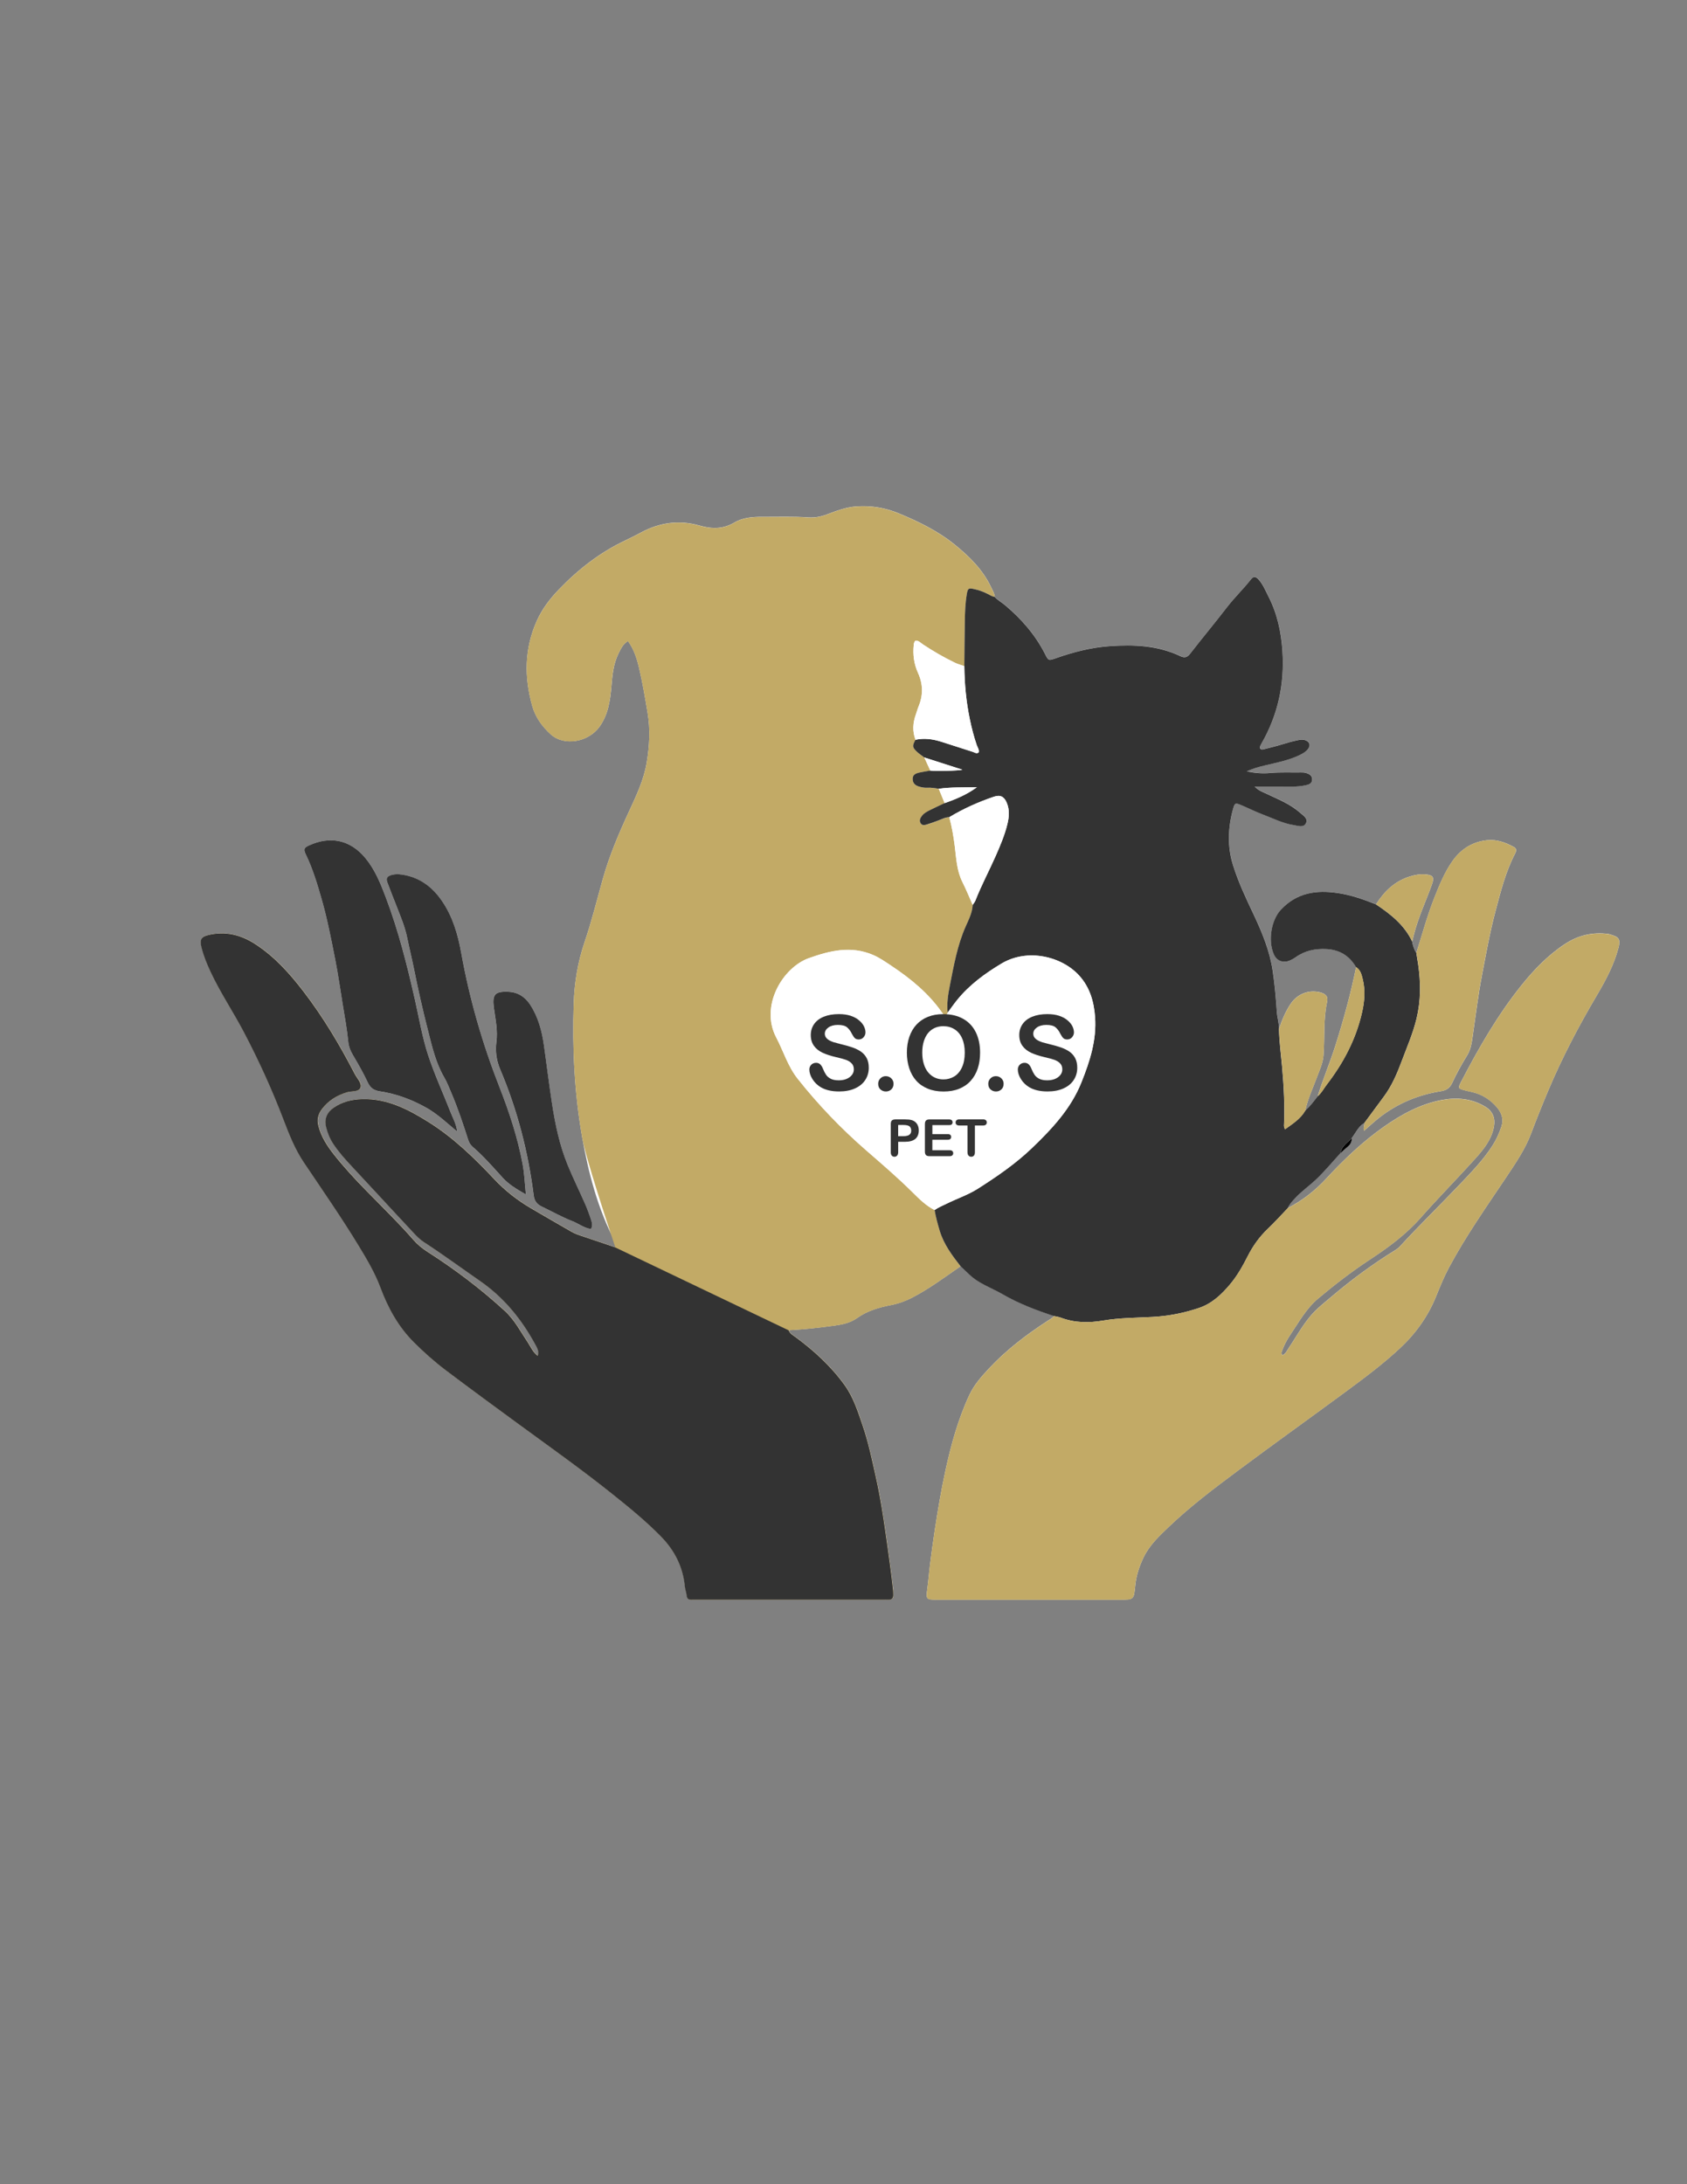 <?xml version="1.0" encoding="utf-8"?>
<!-- Generator: Adobe Illustrator 23.0.6, SVG Export Plug-In . SVG Version: 6.00 Build 0)  -->
<svg version="1.1" id="Camada_1" xmlns="http://www.w3.org/2000/svg" xmlns:xlink="http://www.w3.org/1999/xlink" x="0px" y="0px"
	 viewBox="0 0 612 792" style="enable-background:new 0 0 612 792;" xml:space="preserve">
<rect x="0" y="0" width="612" height="792" fill="#808080" stroke="none"/>
<style type="text/css">
	.st0{fill:#FFFFFF;}
	.st1{fill:#C2AA66;}
	.st2{fill:#333333;}
	.st3{fill:#030303;}
</style>
<g>
	<g>
		<path class="st0" d="M490.4,412.66c1.46-1.89,2.39-4.21,4.58-5.48c0.02,0.88-0.49,1.74-0.14,2.85c1.95-1.69,3.69-3.32,5.56-4.79
			c6.55-5.12,14.01-8.23,22.2-9.54c2.04-0.33,3.32-1.07,4.24-3.07c1.57-3.41,3.43-6.71,5.39-9.92c1.14-1.86,1.57-3.82,1.87-5.89
			c1.13-7.73,2.05-15.51,3.52-23.18c1.49-7.76,2.86-15.55,4.89-23.2c1.9-7.17,3.7-14.36,7.15-20.99c0.54-1.03,0.53-1.77-0.52-2.35
			c-2.98-1.65-6.24-2.78-9.58-2.44c-5.2,0.52-9.43,3.06-12.54,7.42c-2.95,4.14-4.81,8.77-6.67,13.43
			c-2.59,6.52-4.4,13.29-6.53,19.96c-0.83-1.24-1.23-2.64-1.5-4.09c0.19-0.8,0.37-1.6,0.58-2.4c1.58-6.27,4.35-12.12,6.53-18.18
			c0.93-2.59,0.59-3.43-2.12-3.72c-1.99-0.21-3.93,0.14-5.84,0.73c-5.47,1.69-9.29,5.38-12.27,10.09c-4.47-1.79-9-3.38-13.79-4.09
			c-7.8-1.15-14.76-0.26-20.69,6c-3.37,3.56-4.82,10.91-2.62,16.11c1.07,2.54,3.44,3.39,5.96,2.3c0.67-0.29,1.32-0.64,1.91-1.07
			c3.38-2.45,7.18-3.25,11.28-3.03c4.77,0.25,8.31,2.44,10.71,6.54c-1.92,9.61-4.53,19.03-7.48,28.37
			c-1.96,6.23-4.53,12.24-6.46,18.47c-1.39,1.84-2.79,3.68-4.52,5.23c0.9-4.2,2.74-8.06,4.22-12.06c0.97-2.62,2.19-5.13,2.41-8.03
			c0.49-6.44-0.1-12.94,1.29-19.33c0.45-2.05-0.53-3-2.64-3.51c-4.11-0.99-8.22,0.65-10.62,4.28c-1.85,2.79-3.13,5.85-4.16,9.03
			c0.09-2.11-0.62-4.12-0.77-6.21c-0.34-5-0.79-10.01-1.52-14.97c-1.07-7.21-3.85-13.9-6.94-20.45c-2.77-5.87-5.57-11.75-7.49-17.97
			c-2.06-6.69-1.81-13.43,0.04-20.11c0.65-2.37,0.85-2.4,3.03-1.47c2.6,1.1,5.13,2.4,7.78,3.38c3.72,1.39,7.29,3.24,11.26,3.85
			c1.6,0.24,3.68,1.09,4.48-0.86c0.68-1.66-1.16-2.69-2.32-3.71c-3.59-3.18-8.03-4.87-12.28-6.9c-1.26-0.6-2.63-1.01-4.1-2.52
			c5.04,0,9.41-0.02,13.78,0.01c1.58,0.01,3.13-0.13,4.68-0.46c1.18-0.25,2.36-0.59,2.41-2.03c0.05-1.53-1.11-2.15-2.39-2.49
			c-0.5-0.13-1.04-0.15-1.56-0.14c-3.77,0.06-7.54-0.14-11.31,0.19c-2.56,0.22-5.13,0.08-8.46-0.56c2.5-1.18,4.47-1.65,6.43-2.13
			c4.27-1.04,8.61-1.83,12.63-3.74c1.15-0.54,2.25-1.14,3.07-2.14c1.17-1.43,0.74-2.79-1.04-3.36c-0.82-0.26-1.64-0.14-2.48,0.03
			c-1.95,0.4-3.86,0.92-5.76,1.52c-2.19,0.69-4.44,1.2-6.67,1.78c-0.4,0.1-0.85,0.22-1.19-0.13c-0.45-0.47-0.14-0.96,0.07-1.43
			c0.09-0.19,0.19-0.37,0.3-0.55c5.95-10.37,8.36-21.51,7.58-33.45c-0.46-7-1.9-13.67-5.11-19.91c-1.09-2.13-1.98-4.4-3.66-6.2
			c-0.9-0.96-1.72-1.11-2.59-0.01c-2.79,3.54-6.05,6.66-8.8,10.24c-4.34,5.64-8.91,11.1-13.27,16.73c-1.11,1.44-2.06,1.69-3.68,0.92
			c-8.12-3.86-16.78-4.22-25.53-3.6c-6.72,0.48-13.21,2.14-19.56,4.38c-2.66,0.94-2.7,0.89-3.88-1.44
			c-3.56-7.03-8.64-12.82-14.62-17.85c-1.19-1-2.62-1.72-3.65-2.93c-0.17-1.28-0.83-2.36-1.37-3.5
			c-2.99-6.33-7.83-11.09-13.15-15.41c-6.16-5-13.23-8.43-20.51-11.43c-4.79-1.97-9.79-2.78-15.02-2.45
			c-3.87,0.24-7.36,1.57-10.87,2.9c-2.21,0.84-4.47,1.25-6.76,1.09c-5.55-0.39-11.11-0.17-16.66-0.2
			c-3.48-0.02-7.09,0.24-10.07,2.01c-4.24,2.51-8.27,2.42-12.83,1.12c-7.23-2.07-14.31-1.1-20.99,2.46
			c-1.94,1.04-3.9,2.04-5.89,2.98c-9.22,4.36-17.11,10.53-24.13,17.84c-3.19,3.33-6,6.99-7.91,11.27c-4.54,10.13-4.62,20.49-1.63,31
			c1.15,4.04,3.6,7.36,6.64,10.14c4.84,4.43,13.68,2.93,17.77-2.79c3.12-4.38,3.83-9.45,4.27-14.58c0.35-4.08,0.71-8.14,2.57-11.89
			c0.83-1.66,1.56-3.4,3.45-4.53c2.13,2.95,3.18,6.21,3.98,9.57c1.28,5.4,2.2,10.87,3.12,16.34c1.03,6.1,0.7,12.11-0.3,18.11
			c-1.06,6.37-3.84,12.16-6.52,17.96c-3.65,7.9-7.06,15.9-9.42,24.3c-2.15,7.66-4.05,15.39-6.62,22.93
			c-2.46,7.21-3.68,14.67-3.93,22.2c-0.54,16.25,0.25,32.47,3.06,48.51c2.3,13.14,5.69,25.98,11.91,37.91
			c0.3,0.58,1.01,1.19,0.14,1.99c-3.72-1.26-7.46-2.56-11.23-3.8c-1.59-0.52-3.18-1.01-4.63-1.85c-4.89-2.82-9.78-5.64-14.66-8.49
			c-4.9-2.87-9.36-6.33-13.26-10.47c-7.26-7.71-14.81-15.08-23.86-20.76c-7.42-4.66-15.01-8.62-24.13-8.38
			c-3.75,0.1-7.27,0.97-10.33,3.09c-2.38,1.65-3.54,3.96-2.75,7.08c0.55,2.17,1.33,4.15,2.56,6c1.97,2.98,4.34,5.62,6.78,8.23
			c6.93,7.41,13.77,14.9,20.72,22.29c1.71,1.82,3.32,3.78,5.44,5.16c6.93,4.52,13.59,9.41,20.39,14.12
			c8.67,6.01,15.01,13.85,19.97,22.96c0.63,1.15,1.5,2.42,0.88,4.17c-1.83-1.42-2.54-3.32-3.63-4.93c-2.62-3.9-4.8-8.14-8.31-11.36
			c-8.74-8.01-18.18-15.12-28.15-21.51c-1.88-1.2-3.55-2.59-4.97-4.22c-5.37-6.16-11.21-11.85-16.93-17.66
			c-4.18-4.25-8.23-8.63-11.93-13.3c-2.46-3.11-4.63-6.44-5.65-10.4c-0.61-2.36-0.06-4.35,1.33-6.18c2.3-3,5.37-4.92,8.97-6.02
			c1.73-0.53,4.38-0.05,4.98-1.72c0.57-1.57-1.28-3.37-2.14-5.02c-5.39-10.42-11.39-20.46-18.54-29.79
			c-5.05-6.59-10.56-12.72-17.62-17.27c-5.15-3.32-10.68-4.66-16.72-3.26c-2.84,0.66-3.35,1.72-2.65,4.52
			c0.76,3.06,1.94,5.95,3.27,8.79c3.55,7.6,8.24,14.56,12.13,21.97c5.4,10.27,10.19,20.78,14.32,31.61
			c2.05,5.38,4.15,10.74,7.39,15.56c6.76,10.06,13.69,20.02,19.99,30.38c2.93,4.81,5.82,9.68,7.8,14.99
			c2.77,7.42,6.52,14.26,12.18,19.9c3.64,3.62,7.47,7.04,11.57,10.14c8.67,6.56,17.45,12.97,26.23,19.39
			c11.47,8.4,23.09,16.62,34.2,25.5c6.05,4.84,12.03,9.72,17.48,15.24c5.03,5.1,8.09,11.06,8.78,18.22
			c0.11,1.14,0.54,2.24,0.67,3.38c0.14,1.26,0.86,1.52,1.93,1.46c0.52-0.03,1.05,0,1.57,0c22.54,0,45.08,0,67.62,0
			c0.63,0,1.26-0.04,1.89,0c1.56,0.12,2.03-0.72,1.92-2.11c-0.03-0.42-0.01-0.84-0.05-1.25c-0.36-3.32-0.76-6.64-1.22-9.93
			c-1.48-10.64-2.82-21.3-5.19-31.8c-1.36-6.01-2.61-12.04-4.59-17.86c-1.75-5.14-3.37-10.37-6.61-14.86
			c-4.95-6.86-11.11-12.49-17.89-17.47c-0.85-0.63-1.89-1.11-2.43-2.42c5.73-0.32,11.12-0.91,16.5-1.65
			c2.93-0.4,5.86-1.02,8.29-2.75c3.7-2.64,7.87-3.84,12.22-4.69c2.69-0.52,5.25-1.42,7.69-2.68c6.26-3.24,11.89-7.44,17.66-11.44
			c1.05,0.99,2.11,1.98,3.15,2.98c3.46,3.33,8.03,4.8,12.08,7.15c5.88,3.41,12.23,5.81,18.68,7.92c-0.68,0.83-1.63,1.3-2.5,1.87
			c-7.65,4.98-14.88,10.48-21.14,17.18c-2.73,2.92-5.39,5.94-7.08,9.55c-4.13,8.83-6.69,18.18-8.75,27.69
			c-1.55,7.14-2.75,14.34-3.85,21.56c-0.61,4.02-1.16,8.05-1.67,12.09c-0.38,3-0.6,6.02-1.01,9.02c-0.51,3.72-0.4,3.92,3.33,3.92
			c22.22,0,44.44,0,66.65,0c4.94,0,4.95,0,5.44-5.07c0.34-3.57,1.45-6.91,2.97-10.14c2.15-4.54,5.76-7.9,9.29-11.27
			c7.8-7.44,16.41-13.92,25.03-20.34c12.66-9.44,25.51-18.62,38.23-27.98c7.07-5.21,14.14-10.43,20.58-16.44
			c5.68-5.3,10.08-11.47,13-18.62c1.46-3.59,2.9-7.17,4.73-10.58c6.08-11.37,13.5-21.89,20.65-32.57
			c3.42-5.12,6.93-10.19,9.14-16.03c1.95-5.17,4-10.3,6.15-15.4c5.08-12.07,11.15-23.62,17.81-34.88c3.19-5.4,6.13-10.93,7.74-17.07
			c0.74-2.82,0.28-3.85-2.45-4.65c-0.4-0.12-0.8-0.29-1.21-0.35c-5.72-0.75-10.95,0.46-15.8,3.66c-6.19,4.09-11.24,9.33-15.84,15.08
			c-8.54,10.66-15.31,22.43-21.6,34.49c-1.47,2.82-1.4,2.85,1.81,3.64c0.61,0.15,1.23,0.28,1.84,0.41c3.7,0.83,6.77,2.75,9.19,5.63
			c1.68,2,2.48,4.23,1.58,6.96c-0.83,2.51-1.9,4.84-3.34,7.05c-3.33,5.12-7.56,9.48-11.73,13.86c-7.19,7.55-14.67,14.82-21.73,22.5
			c-0.5,0.54-1.05,0.97-1.69,1.36c-8.21,5.06-15.96,10.77-23.3,17.01c-2.53,2.15-5.19,4.2-7.38,6.78c-3.13,3.7-5.43,7.93-8.11,11.92
			c-0.61,0.91-1.05,1.96-2.14,2.39c-0.44-0.52-0.41-0.86-0.26-1.3c0.74-2.08,1.73-4.04,2.96-5.87c3.15-4.67,5.86-9.7,10.27-13.4
			c6.02-5.04,12.24-9.83,18.8-14.14c6.66-4.38,13-9.04,18.33-15.08c6.44-7.29,13.29-14.21,19.81-21.44
			c3.07-3.41,6.02-7.01,6.83-11.78c0.51-2.99-0.51-5.45-3.01-7c-4.96-3.09-10.44-3.56-15.96-2.52c-7.72,1.46-14.53,5.17-20.91,9.64
			c-7.75,5.43-14.57,11.93-20.99,18.86c-4.03,4.36-8.65,7.96-13.94,10.68c0.68-1.54,1.83-2.73,2.97-3.93
			c2.2-2.31,4.83-4.15,7.13-6.31c3.24-3.03,6.07-6.49,9.07-9.77c0.83-0.75,1.63-1.55,2.51-2.24
			C489.91,415.02,490.43,413.99,490.4,412.66z M165.85,410.31c-0.35-2.82-1.5-4.73-2.28-6.75c-2.72-7-5.9-13.83-8.25-20.97
			c-2.12-6.44-3.23-13.15-4.71-19.75c-2.86-12.74-6.05-25.39-10.7-37.61c-1.89-4.98-3.91-9.94-7.37-14.11
			c-5.57-6.71-12.89-8.05-20.53-4.5c-1.78,0.83-1.92,1.43-1.07,3.17c2.57,5.29,4.24,10.89,5.83,16.51
			c2.05,7.22,3.46,14.58,4.91,21.93c1.06,5.41,1.82,10.88,2.72,16.32c0.74,4.42,1.51,8.84,1.97,13.31c0.17,1.65,0.76,3.18,1.64,4.66
			c1.92,3.23,3.8,6.51,5.39,9.92c0.95,2.05,2.23,2.97,4.43,3.3c5.94,0.88,11.48,2.96,16.74,5.88
			C158.62,403.86,161.94,407.05,165.85,410.31z M190.78,433.12c-0.43-4.2-0.55-7.64-1.18-10.99c-1.79-9.57-4.81-18.75-8.37-27.83
			c-6.18-15.75-10.88-31.97-13.88-48.66c-1.21-6.72-3.1-13.25-7.04-18.97c-3.53-5.13-8.2-8.6-14.5-9.51
			c-1.24-0.18-2.51-0.23-3.74,0.14c-1.68,0.5-2.1,1.18-1.51,2.78c1.05,2.83,2.18,5.64,3.28,8.45c1.48,3.79,3.09,7.56,3.9,11.56
			c0.78,3.87,1.74,7.69,2.52,11.57c1.47,7.35,3.13,14.67,4.99,21.93c1.5,5.85,2.82,11.79,5.92,17.12c1.05,1.79,1.79,3.77,2.61,5.69
			c2.35,5.49,4.22,11.15,6.05,16.83c0.33,1.01,0.76,1.89,1.61,2.62c3.97,3.42,7.4,7.38,10.93,11.24
			C184.56,429.47,187.3,431.11,190.78,433.12z M214.37,445.65c0.83-1.38,0.29-2.6-0.09-3.75c-0.65-1.98-1.41-3.92-2.25-5.83
			c-2.02-4.58-4.24-9.08-6.14-13.72c-2.89-7.08-4.45-14.5-5.63-22.05c-1.11-7.1-1.95-14.23-2.97-21.34
			c-0.75-5.2-2.07-10.26-5.03-14.74c-1.85-2.79-4.39-4.45-7.78-4.61c-5.09-0.24-6.02,1.06-5.3,6.09c0.58,4,1.41,7.97,0.87,12.13
			c-0.42,3.28-0.01,6.64,1.35,9.83c6.24,14.68,10.19,30,12.19,45.81c0.26,2.03,1.23,3.19,2.96,4.02c3.68,1.76,7.24,3.8,11.02,5.26
			C209.88,443.66,211.88,445.29,214.37,445.65z"/>
		<path class="st1" d="M348.48,459.16c-5.77,3.99-11.4,8.19-17.66,11.44c-2.44,1.26-4.99,2.16-7.69,2.68
			c-4.34,0.85-8.52,2.05-12.22,4.69c-2.42,1.73-5.36,2.35-8.29,2.75c-5.37,0.74-10.76,1.33-16.5,1.65c0.55,1.31,1.58,1.8,2.43,2.42
			c6.79,4.98,12.94,10.61,17.89,17.47c3.24,4.49,4.85,9.72,6.61,14.86c1.99,5.83,3.24,11.86,4.59,17.86
			c2.37,10.5,3.71,21.16,5.19,31.8c0.46,3.3,0.85,6.62,1.22,9.93c0.05,0.41,0.02,0.84,0.05,1.25c0.11,1.39-0.35,2.23-1.92,2.11
			c-0.63-0.05-1.26,0-1.89,0c-22.54,0-45.08,0-67.62,0c-0.52,0-1.05-0.03-1.57,0c-1.07,0.06-1.8-0.2-1.93-1.46
			c-0.12-1.14-0.56-2.24-0.67-3.38c-0.69-7.16-3.75-13.12-8.78-18.22c-5.45-5.53-11.43-10.41-17.48-15.24
			c-11.11-8.89-22.73-17.11-34.2-25.5c-8.78-6.42-17.55-12.84-26.23-19.39c-4.1-3.1-7.93-6.51-11.57-10.14
			c-5.67-5.64-9.41-12.47-12.18-19.9c-1.99-5.32-4.88-10.18-7.8-14.99c-6.3-10.36-13.23-20.32-19.99-30.38
			c-3.24-4.82-5.34-10.18-7.39-15.56c-4.13-10.83-8.93-21.34-14.32-31.61c-3.89-7.41-8.59-14.37-12.13-21.97
			c-1.33-2.85-2.51-5.73-3.27-8.79c-0.7-2.8-0.19-3.86,2.65-4.52c6.04-1.4,11.56-0.06,16.72,3.26c7.06,4.55,12.57,10.69,17.62,17.27
			c7.15,9.32,13.15,19.37,18.54,29.79c0.86,1.66,2.7,3.45,2.14,5.02c-0.6,1.67-3.25,1.19-4.98,1.72c-3.6,1.1-6.67,3.01-8.97,6.02
			c-1.4,1.82-1.94,3.81-1.33,6.18c1.02,3.96,3.19,7.29,5.65,10.4c3.7,4.67,7.75,9.05,11.93,13.3c5.72,5.81,11.56,11.51,16.93,17.66
			c1.41,1.62,3.09,3.01,4.97,4.22c9.98,6.38,19.42,13.5,28.15,21.51c3.51,3.21,5.69,7.46,8.31,11.36c1.08,1.61,1.8,3.52,3.63,4.93
			c0.61-1.74-0.26-3.01-0.88-4.17c-4.96-9.12-11.31-16.96-19.97-22.96c-6.79-4.71-13.46-9.6-20.39-14.12
			c-2.12-1.38-3.74-3.35-5.44-5.16c-6.94-7.39-13.78-14.89-20.72-22.29c-2.44-2.6-4.8-5.24-6.78-8.23c-1.23-1.86-2.01-3.83-2.56-6
			c-0.79-3.13,0.37-5.43,2.75-7.08c3.06-2.12,6.58-2.99,10.33-3.09c9.11-0.24,16.71,3.72,24.13,8.38
			c9.05,5.68,16.6,13.05,23.86,20.76c3.9,4.14,8.35,7.6,13.26,10.47c4.87,2.85,9.77,5.67,14.66,8.49c1.45,0.84,3.05,1.33,4.63,1.85
			c3.76,1.24,7.51,2.54,11.23,3.8c0,0-0.24-0.73-0.66-1.99c-2.33-7.02-10.11-30.56-11.39-37.91c-2.81-16.04-3.6-32.26-3.06-48.51
			c0.25-7.53,1.47-15,3.93-22.2c2.57-7.53,4.47-15.27,6.62-22.93c2.36-8.4,5.76-16.4,9.42-24.3c2.68-5.8,5.47-11.59,6.52-17.96
			c1-6.01,1.33-12.01,0.3-18.11c-0.92-5.47-1.84-10.94-3.12-16.34c-0.8-3.36-1.85-6.62-3.98-9.57c-1.89,1.13-2.62,2.87-3.45,4.53
			c-1.87,3.74-2.23,7.8-2.57,11.89c-0.44,5.14-1.14,10.2-4.27,14.58c-4.08,5.72-12.93,7.22-17.77,2.79
			c-3.04-2.78-5.49-6.1-6.64-10.14c-3-10.51-2.92-20.87,1.63-31c1.92-4.27,4.72-7.94,7.91-11.27c7.02-7.31,14.91-13.48,24.13-17.84
			c1.99-0.94,3.95-1.95,5.89-2.98c6.68-3.56,13.75-4.53,20.99-2.46c4.56,1.3,8.6,1.39,12.83-1.12c2.98-1.76,6.59-2.03,10.07-2.01
			c5.55,0.04,11.11-0.19,16.66,0.2c2.3,0.16,4.55-0.25,6.76-1.09c3.51-1.34,7.01-2.66,10.87-2.9c5.24-0.32,10.23,0.48,15.02,2.45
			c7.28,3,14.35,6.43,20.51,11.43c5.32,4.32,10.17,9.08,13.15,15.41c0.54,1.13,1.2,2.22,1.37,3.49c-0.95-0.15-1.74-0.65-2.57-1.08
			c-1.57-0.83-3.25-1.41-4.98-1.78c-2.03-0.44-2.25-0.22-2.6,1.82c-0.57,3.29-0.67,6.61-0.73,9.94c-0.09,5.4-0.12,10.81-0.18,16.21
			c-1.18-0.42-2.4-0.73-3.52-1.28c-3.94-1.92-7.74-4.09-11.39-6.52c-0.88-0.59-1.68-1.53-2.84-1.45c-0.5,0.55-0.55,1.07-0.61,1.59
			c-0.36,3.49,0.08,6.86,1.54,10.08c1.83,4.01,1.92,8.05,0.24,12.14c-0.39,0.96-0.65,1.98-1.01,2.96c-1.1,3.05-1.3,6.1-0.13,9.18
			c-1.15,2.13-1.18,2.67,0.26,4.09c0.88,0.88,1.96,1.56,2.94,2.33c0.73,1.59,1.46,3.17,2.18,4.76c-1.32,0.23-2.65,0.42-3.95,0.71
			c-1.25,0.28-2.47,0.72-2.45,2.31c0.02,1.56,0.95,2.41,2.41,2.81c0.9,0.25,1.81,0.42,2.75,0.38c1.45-0.07,2.88,0.13,4.31,0.39
			c0.71,1.73,1.42,3.46,2.13,5.19c-1.79,0.85-3.6,1.67-5.37,2.57c-1.02,0.52-2.06,1.06-2.8,1.98c-0.68,0.85-1.18,1.84-0.48,2.86
			c0.58,0.84,1.53,0.55,2.32,0.31c1.4-0.42,2.78-0.93,4.14-1.45c1.27-0.48,2.47-1.15,3.88-1.16c0.92,3.43,1.53,6.91,1.97,10.44
			c0.55,4.42,0.72,8.94,2.79,13.07c1.36,2.7,2.49,5.52,3.73,8.28c-0.15,2.78-1.39,5.25-2.49,7.7c-3.11,6.95-4.38,14.38-5.84,21.75
			c-0.62,3.15-1.11,6.39-0.76,9.65c-0.52,1.34-1.09,1.31-1.89,0.16c-4.9-7.1-11.43-12.45-18.53-17.17
			c-2.18-1.45-4.31-2.96-6.74-3.98c-7.93-3.34-15.49-1.53-23.17,1.21c-9.52,3.4-17.85,17.36-11.85,28.76
			c2.62,4.98,4.2,10.45,7.79,14.98c7.5,9.47,15.83,18.13,24.93,26.03c5.69,4.94,11.4,9.84,16.75,15.15c2.42,2.4,4.87,4.85,7.99,6.42
			c0.44,2.57,1.12,5.07,1.88,7.57C342.4,451.23,345.4,455.22,348.48,459.16z"/>
		<path class="st2" d="M344.38,296.31c-1.41,0.01-2.61,0.68-3.88,1.16c-1.37,0.52-2.74,1.02-4.14,1.45
			c-0.78,0.24-1.74,0.53-2.32-0.31c-0.7-1.02-0.2-2.01,0.48-2.86c0.73-0.92,1.77-1.46,2.8-1.98c1.77-0.89,3.58-1.71,5.37-2.56
			c4.14-1.42,8.14-3.13,11.7-5.75c-4.68,0.1-9.28-0.1-13.83,0.56c-1.42-0.26-2.85-0.46-4.31-0.39c-0.94,0.05-1.84-0.13-2.75-0.38
			c-1.46-0.4-2.4-1.24-2.41-2.81c-0.02-1.59,1.21-2.03,2.45-2.31c1.31-0.29,2.63-0.48,3.95-0.71c1.62,0.27,10.4,0.07,11.63-0.32
			c-4.71-1.51-9.26-2.97-13.81-4.43c-0.99-0.77-2.06-1.45-2.94-2.33c-1.43-1.43-1.41-1.96-0.26-4.09c3.15-0.67,6.23-0.26,9.26,0.69
			c3.88,1.22,7.75,2.5,11.63,3.73c0.65,0.21,1.3,0.78,2.04,0.15c0.23-1.01-0.42-1.8-0.71-2.65c-1.05-3.07-1.85-6.19-2.51-9.36
			c-1.32-6.35-1.92-12.77-1.99-19.25c0.06-5.4,0.09-10.81,0.18-16.21c0.06-3.32,0.16-6.65,0.73-9.94c0.35-2.04,0.57-2.26,2.6-1.82
			c1.73,0.37,3.41,0.96,4.98,1.78c0.83,0.44,1.62,0.94,2.57,1.08c1.03,1.21,2.46,1.93,3.65,2.93c5.99,5.03,11.06,10.82,14.62,17.85
			c1.18,2.33,1.22,2.38,3.88,1.44c6.35-2.24,12.83-3.9,19.56-4.38c8.75-0.62,17.41-0.25,25.53,3.6c1.62,0.77,2.57,0.52,3.68-0.92
			c4.36-5.63,8.93-11.09,13.27-16.73c2.75-3.58,6.02-6.7,8.8-10.24c0.87-1.1,1.69-0.95,2.59,0.01c1.68,1.8,2.57,4.07,3.66,6.2
			c3.21,6.24,4.65,12.91,5.11,19.91c0.78,11.94-1.63,23.07-7.58,33.45c-0.1,0.18-0.21,0.36-0.3,0.55c-0.21,0.47-0.52,0.96-0.07,1.43
			c0.33,0.35,0.79,0.23,1.19,0.13c2.23-0.58,4.48-1.09,6.67-1.78c1.9-0.6,3.81-1.12,5.76-1.52c0.84-0.17,1.65-0.29,2.48-0.03
			c1.78,0.57,2.21,1.93,1.04,3.36c-0.82,1-1.92,1.59-3.07,2.14c-4.02,1.91-8.36,2.7-12.63,3.74c-1.96,0.48-3.93,0.95-6.43,2.13
			c3.33,0.65,5.89,0.79,8.46,0.56c3.77-0.33,7.54-0.13,11.31-0.19c0.52-0.01,1.06,0.01,1.56,0.14c1.28,0.34,2.44,0.96,2.39,2.49
			c-0.05,1.44-1.24,1.78-2.41,2.03c-1.54,0.33-3.09,0.47-4.68,0.46c-4.37-0.04-8.75-0.01-13.78-0.01c1.47,1.51,2.84,1.92,4.1,2.52
			c4.24,2.03,8.68,3.72,12.28,6.9c1.15,1.02,3,2.05,2.32,3.71c-0.8,1.95-2.88,1.11-4.48,0.86c-3.98-0.61-7.55-2.46-11.26-3.85
			c-2.64-0.99-5.17-2.28-7.78-3.38c-2.18-0.92-2.38-0.89-3.03,1.47c-1.84,6.69-2.1,13.43-0.04,20.11c1.92,6.22,4.71,12.1,7.49,17.97
			c3.09,6.55,5.87,13.24,6.94,20.45c0.74,4.96,1.18,9.97,1.52,14.97c0.14,2.1,0.86,4.1,0.77,6.21c0.09,4.6,0.72,9.16,1.13,13.73
			c0.63,7.09,1.01,14.21,0.68,21.34c-0.01,0.27,0.14,0.55,0.34,1.3c2.86-2.06,5.63-3.78,7.35-6.76c1.72-1.55,3.12-3.39,4.52-5.23
			c1.38-1.14,2.17-2.74,3.23-4.13c6.11-7.93,10.71-16.59,12.91-26.43c0.87-3.91,1.19-7.83,0.24-11.76c-0.41-1.7-0.78-3.47-2.45-4.52
			c-2.4-4.1-5.94-6.29-10.71-6.54c-4.1-0.22-7.9,0.58-11.28,3.03c-0.59,0.43-1.25,0.78-1.91,1.07c-2.52,1.09-4.89,0.24-5.96-2.3
			c-2.2-5.19-0.75-12.55,2.62-16.11c5.92-6.26,12.88-7.15,20.69-6c4.79,0.71,9.32,2.3,13.79,4.09c5.32,3.57,10.3,7.47,13.12,13.47
			c0.27,1.45,0.68,2.85,1.5,4.09c0.23,1.44,0.48,2.87,0.69,4.31c0.93,6.57,0.97,13.06-0.61,19.6c-1.29,5.33-3.47,10.29-5.37,15.38
			c-1.69,4.51-3.57,8.93-6.47,12.84c-2.36,3.18-4.71,6.38-7.07,9.57c-2.19,1.27-3.12,3.6-4.58,5.48c-1.48,1.71-3.74,2.84-4.05,5.42
			c-3,3.28-5.84,6.74-9.07,9.77c-2.31,2.16-4.93,4-7.13,6.31c-1.14,1.2-2.29,2.39-2.97,3.93c-2.38,2.47-4.67,5.04-7.16,7.4
			c-3.08,2.92-5.48,6.28-7.39,10.05c-1.8,3.55-3.75,7.02-6.32,10.09c-3.12,3.73-6.6,7.04-11.33,8.64
			c-5.47,1.84-11.09,2.95-16.87,3.26c-5.94,0.32-11.9,0.3-17.81,1.3c-5.2,0.88-10.41,0.88-15.46-1.04
			c-0.77-0.29-1.62-0.39-2.43-0.57c-6.45-2.11-12.8-4.51-18.68-7.92c-4.05-2.35-8.62-3.82-12.08-7.15c-1.04-1-2.1-1.99-3.15-2.98
			c-3.08-3.95-6.08-7.93-7.56-12.83c-0.75-2.49-1.44-5-1.87-7.57c1.38-0.97,2.94-1.59,4.44-2.33c3.75-1.85,7.74-3.17,11.3-5.44
			c6.89-4.39,13.63-9,19.55-14.67c7.28-6.98,14.16-14.29,17.99-23.88c3.05-7.62,5.56-15.37,4.93-23.74
			c-0.41-5.53-1.89-10.69-5.74-14.94c-6.34-7-18.78-10.01-28.23-4.35c-5.9,3.53-11.52,7.63-15.95,13.05
			c-1.25,1.53-2.37,3.16-3.56,4.75c-0.35-3.26,0.13-6.5,0.76-9.65c1.46-7.37,2.73-14.8,5.84-21.75c1.1-2.46,2.34-4.92,2.49-7.7
			c0.33-0.53,0.77-1.01,0.99-1.58c2.17-5.55,4.99-10.8,7.39-16.24c1.64-3.73,3.23-7.48,4.2-11.45c0.63-2.57,0.84-5.17-0.2-7.69
			c-0.95-2.32-2.35-3.05-4.71-2.25C354.9,290.81,349.49,293.23,344.38,296.31z"/>
		<path class="st1" d="M382.39,477.22c0.81,0.19,1.66,0.28,2.43,0.57c5.05,1.92,10.26,1.91,15.46,1.04
			c5.91-0.99,11.87-0.98,17.81-1.3c5.78-0.31,11.4-1.42,16.87-3.26c4.73-1.6,8.21-4.9,11.33-8.64c2.57-3.07,4.52-6.54,6.32-10.09
			c1.91-3.77,4.31-7.13,7.39-10.05c2.49-2.36,4.78-4.93,7.16-7.4c5.29-2.72,9.9-6.32,13.94-10.68c6.41-6.93,13.23-13.43,20.99-18.86
			c6.37-4.46,13.18-8.18,20.91-9.64c5.52-1.04,11-0.57,15.96,2.52c2.5,1.56,3.52,4.01,3.01,7c-0.81,4.78-3.76,8.38-6.83,11.78
			c-6.51,7.22-13.37,14.15-19.81,21.44c-5.33,6.04-11.67,10.7-18.33,15.08c-6.56,4.31-12.78,9.1-18.8,14.14
			c-4.41,3.7-7.12,8.73-10.27,13.4c-1.23,1.82-2.22,3.78-2.96,5.87c-0.16,0.44-0.18,0.78,0.26,1.3c1.09-0.43,1.53-1.48,2.14-2.39
			c2.68-3.99,4.98-8.22,8.11-11.92c2.19-2.58,4.85-4.63,7.38-6.78c7.33-6.24,15.08-11.96,23.3-17.01c0.64-0.39,1.19-0.82,1.69-1.36
			c7.06-7.68,14.54-14.95,21.73-22.5c4.17-4.38,8.4-8.75,11.73-13.86c1.44-2.21,2.51-4.54,3.34-7.05c0.9-2.73,0.1-4.96-1.58-6.96
			c-2.42-2.88-5.49-4.8-9.19-5.63c-0.61-0.14-1.23-0.27-1.84-0.41c-3.21-0.79-3.28-0.82-1.81-3.64
			c6.29-12.06,13.06-23.83,21.6-34.49c4.61-5.75,9.66-10.99,15.84-15.08c4.84-3.2,10.08-4.41,15.8-3.66
			c0.41,0.05,0.8,0.23,1.21,0.35c2.74,0.81,3.19,1.84,2.45,4.65c-1.61,6.14-4.55,11.67-7.74,17.07
			c-6.66,11.26-12.73,22.81-17.81,34.88c-2.15,5.1-4.2,10.23-6.15,15.4c-2.2,5.84-5.71,10.91-9.14,16.03
			c-7.15,10.69-14.57,21.21-20.65,32.57c-1.83,3.42-3.27,7-4.73,10.58c-2.92,7.15-7.32,13.32-13,18.62
			c-6.45,6.01-13.51,11.24-20.58,16.44c-12.72,9.36-25.57,18.54-38.23,27.98c-8.62,6.43-17.23,12.9-25.03,20.34
			c-3.53,3.37-7.15,6.73-9.29,11.27c-1.53,3.23-2.63,6.57-2.97,10.14c-0.49,5.07-0.5,5.07-5.44,5.07c-22.22,0-44.44,0-66.65,0
			c-3.73,0-3.84-0.2-3.33-3.92c0.41-2.99,0.63-6.02,1.01-9.02c0.52-4.04,1.06-8.07,1.67-12.09c1.1-7.22,2.3-14.42,3.85-21.56
			c2.06-9.5,4.62-18.86,8.75-27.69c1.69-3.62,4.36-6.63,7.08-9.55c6.26-6.7,13.49-12.2,21.14-17.18
			C380.76,478.52,381.72,478.05,382.39,477.22z"/>
		<path class="st2" d="M165.85,410.31c-3.91-3.26-7.23-6.45-11.29-8.7c-5.26-2.92-10.8-5-16.74-5.88c-2.2-0.33-3.48-1.25-4.43-3.3
			c-1.59-3.4-3.47-6.68-5.39-9.92c-0.88-1.48-1.47-3.01-1.64-4.66c-0.45-4.47-1.23-8.88-1.97-13.31c-0.9-5.44-1.66-10.91-2.72-16.32
			c-1.45-7.35-2.86-14.71-4.91-21.93c-1.6-5.63-3.27-11.23-5.83-16.51c-0.84-1.74-0.71-2.34,1.07-3.17
			c7.64-3.55,14.96-2.2,20.53,4.5c3.46,4.17,5.48,9.13,7.37,14.11c4.65,12.22,7.83,24.87,10.7,37.61c1.48,6.6,2.6,13.31,4.71,19.75
			c2.35,7.14,5.52,13.97,8.25,20.97C164.35,405.58,165.5,407.49,165.85,410.31z"/>
		<path class="st1" d="M494.98,407.18c2.36-3.19,4.7-6.38,7.07-9.57c2.9-3.91,4.79-8.33,6.47-12.84c1.9-5.08,4.09-10.05,5.37-15.38
			c1.58-6.53,1.54-13.03,0.61-19.6c-0.2-1.44-0.46-2.88-0.69-4.31c2.12-6.67,3.94-13.44,6.52-19.96c1.85-4.66,3.72-9.3,6.67-13.43
			c3.11-4.37,7.34-6.9,12.54-7.42c3.34-0.34,6.6,0.8,9.58,2.44c1.05,0.58,1.06,1.31,0.52,2.35c-3.45,6.63-5.24,13.82-7.15,20.99
			c-2.03,7.65-3.4,15.44-4.89,23.2c-1.47,7.67-2.39,15.44-3.52,23.18c-0.3,2.08-0.74,4.03-1.87,5.89c-1.96,3.21-3.83,6.5-5.39,9.92
			c-0.92,2-2.19,2.74-4.24,3.07c-8.18,1.31-15.64,4.42-22.2,9.54c-1.87,1.46-3.61,3.1-5.56,4.79
			C494.48,408.92,495,408.06,494.98,407.18z"/>
		<path class="st2" d="M190.78,433.12c-3.48-2.01-6.22-3.65-8.42-6.06c-3.52-3.86-6.95-7.82-10.93-11.24
			c-0.84-0.73-1.28-1.6-1.61-2.62c-1.83-5.68-3.7-11.34-6.05-16.83c-0.82-1.92-1.56-3.89-2.61-5.69c-3.1-5.33-4.43-11.27-5.92-17.12
			c-1.86-7.26-3.52-14.58-4.99-21.93c-0.77-3.87-1.74-7.7-2.52-11.57c-0.81-4-2.42-7.77-3.9-11.56c-1.1-2.81-2.23-5.62-3.28-8.45
			c-0.59-1.59-0.17-2.28,1.51-2.78c1.23-0.36,2.5-0.32,3.74-0.14c6.31,0.92,10.97,4.38,14.5,9.51c3.94,5.72,5.83,12.25,7.04,18.97
			c3,16.69,7.7,32.91,13.88,48.66c3.56,9.08,6.58,18.26,8.37,27.83C190.23,425.48,190.35,428.92,190.78,433.12z"/>
		<path class="st2" d="M214.37,445.65c-2.49-0.36-4.49-1.99-6.78-2.88c-3.79-1.47-7.35-3.51-11.02-5.26
			c-1.73-0.83-2.7-1.99-2.96-4.02c-2-15.81-5.95-31.13-12.19-45.81c-1.36-3.2-1.77-6.55-1.35-9.83c0.54-4.16-0.3-8.13-0.87-12.13
			c-0.72-5.04,0.21-6.34,5.3-6.09c3.39,0.16,5.93,1.82,7.78,4.61c2.95,4.47,4.28,9.53,5.03,14.74c1.02,7.11,1.87,14.24,2.97,21.34
			c1.17,7.55,2.74,14.97,5.63,22.05c1.89,4.63,4.12,9.13,6.14,13.72c0.84,1.9,1.6,3.85,2.25,5.83
			C214.66,443.05,215.2,444.28,214.37,445.65z"/>
		<path class="st1" d="M473.51,402.75c-1.71,2.97-4.48,4.7-7.35,6.76c-0.2-0.75-0.35-1.03-0.34-1.3c0.33-7.13-0.05-14.25-0.68-21.34
			c-0.41-4.58-1.04-9.13-1.13-13.73c1.03-3.17,2.31-6.24,4.16-9.03c2.4-3.63,6.51-5.27,10.62-4.28c2.12,0.51,3.09,1.45,2.64,3.51
			c-1.4,6.39-0.8,12.89-1.29,19.33c-0.22,2.9-1.44,5.41-2.41,8.03C476.25,394.69,474.41,398.55,473.51,402.75z"/>
		<path class="st1" d="M512.31,341.39c-2.82-6-7.8-9.9-13.12-13.47c2.98-4.72,6.79-8.41,12.27-10.09c1.91-0.59,3.86-0.94,5.84-0.73
			c2.71,0.29,3.06,1.13,2.12,3.72c-2.18,6.06-4.95,11.91-6.53,18.18C512.68,339.79,512.5,340.59,512.31,341.39z"/>
		<path class="st1" d="M491.96,350.68c1.66,1.04,2.04,2.82,2.45,4.52c0.95,3.93,0.63,7.85-0.24,11.76
			c-2.2,9.84-6.8,18.5-12.91,26.43c-1.07,1.39-1.85,2.99-3.23,4.13c1.93-6.23,4.5-12.24,6.46-18.47
			C487.43,369.71,490.05,360.29,491.96,350.68z"/>
		<path class="st3" d="M486.35,418.08c0.31-2.58,2.57-3.71,4.05-5.42c0.04,1.33-0.49,2.35-1.54,3.18
			C487.98,416.53,487.18,417.33,486.35,418.08z"/>
		<path class="st0" d="M343.77,367.2c1.18-1.59,2.31-3.22,3.56-4.75c4.43-5.42,10.06-9.52,15.95-13.05
			c9.45-5.66,21.9-2.64,28.23,4.35c3.85,4.25,5.32,9.41,5.74,14.94c0.63,8.37-1.88,16.12-4.93,23.74
			c-3.83,9.58-10.71,16.9-17.99,23.88c-5.92,5.67-12.66,10.28-19.55,14.67c-3.55,2.27-7.55,3.59-11.3,5.44
			c-1.5,0.74-3.06,1.36-4.44,2.33c-3.12-1.57-5.57-4.02-7.99-6.42c-5.35-5.31-11.06-10.21-16.75-15.15
			c-9.09-7.9-17.43-16.56-24.93-26.03c-3.59-4.53-5.17-10-7.79-14.98c-6-11.41,2.33-25.37,11.85-28.76
			c7.68-2.74,15.24-4.55,23.17-1.21c2.43,1.03,4.56,2.54,6.74,3.98c7.1,4.72,13.63,10.07,18.53,17.17
			C342.68,368.52,343.25,368.54,343.77,367.2z"/>
		<path class="st0" d="M349.84,241.54c0.07,6.48,0.67,12.9,1.99,19.25c0.66,3.17,1.46,6.3,2.51,9.36c0.29,0.86,0.94,1.65,0.71,2.65
			c-0.74,0.63-1.39,0.06-2.04-0.15c-3.88-1.23-7.74-2.52-11.63-3.73c-3.03-0.95-6.11-1.36-9.26-0.69c-1.16-3.08-0.97-6.13,0.13-9.18
			c0.35-0.98,0.61-2,1.01-2.96c1.68-4.09,1.59-8.13-0.24-12.14c-1.46-3.21-1.9-6.58-1.54-10.08c0.05-0.52,0.11-1.04,0.61-1.59
			c1.15-0.09,1.95,0.86,2.84,1.45c3.66,2.43,7.45,4.61,11.39,6.52C347.44,240.81,348.67,241.12,349.84,241.54z"/>
		<path class="st0" d="M344.38,296.31c5.11-3.08,10.52-5.5,16.16-7.42c2.36-0.8,3.75-0.07,4.71,2.25c1.04,2.52,0.83,5.12,0.2,7.69
			c-0.97,3.97-2.56,7.72-4.2,11.45c-2.4,5.44-5.22,10.69-7.39,16.24c-0.22,0.57-0.66,1.05-0.99,1.58c-1.23-2.76-2.37-5.58-3.73-8.28
			c-2.07-4.13-2.24-8.65-2.79-13.07C345.91,303.22,345.3,299.74,344.38,296.31z"/>
		<path class="st0" d="M340.56,286.01c4.56-0.65,9.16-0.46,13.83-0.56c-3.57,2.62-7.56,4.33-11.7,5.75
			C341.98,289.47,341.27,287.74,340.56,286.01z"/>
		<path class="st0" d="M335.32,274.66c4.55,1.46,9.1,2.92,13.81,4.43c-1.23,0.39-10.01,0.59-11.63,0.32
			C336.78,277.83,336.05,276.24,335.32,274.66z"/>
	</g>
	<path class="st1" d="M263.66,415.26"/>
	<path class="st1" d="M263.53,416.86"/>
	<path class="st2" d="M286.06,482.37c0.55,1.31,1.58,1.8,2.43,2.42c6.79,4.98,12.94,10.61,17.89,17.47
		c3.24,4.49,4.85,9.72,6.61,14.86c1.99,5.83,3.24,11.86,4.59,17.86c2.37,10.5,3.71,21.16,5.19,31.8c0.46,3.3,0.85,6.62,1.22,9.93
		c0.05,0.41,0.02,0.84,0.05,1.25c0.11,1.39-0.35,2.23-1.92,2.11c-0.63-0.05-1.26,0-1.89,0c-22.54,0-45.08,0-67.62,0
		c-0.52,0-1.05-0.03-1.57,0c-1.07,0.06-1.8-0.2-1.93-1.46c-0.12-1.14-0.56-2.24-0.67-3.38c-0.69-7.16-3.75-13.12-8.78-18.22
		c-5.45-5.53-11.43-10.41-17.48-15.24c-11.11-8.89-22.73-17.11-34.2-25.5c-8.78-6.42-17.55-12.84-26.23-19.39
		c-4.1-3.1-7.93-6.51-11.57-10.14c-5.67-5.64-9.41-12.47-12.18-19.9c-1.99-5.32-4.88-10.18-7.8-14.99
		c-6.3-10.36-13.23-20.32-19.99-30.38c-3.24-4.82-5.34-10.19-7.39-15.56c-4.13-10.83-8.93-21.34-14.32-31.61
		c-3.89-7.41-8.59-14.37-12.13-21.97c-1.33-2.85-2.51-5.73-3.27-8.79c-0.7-2.8-0.19-3.86,2.65-4.52c6.04-1.4,11.56-0.06,16.72,3.26
		c7.06,4.55,12.57,10.69,17.62,17.27c7.15,9.32,13.15,19.37,18.54,29.79c0.86,1.66,2.7,3.45,2.14,5.02
		c-0.6,1.67-3.25,1.19-4.98,1.72c-3.6,1.1-6.67,3.01-8.97,6.02c-1.4,1.82-1.94,3.81-1.33,6.18c1.02,3.96,3.19,7.29,5.65,10.4
		c3.7,4.67,7.75,9.05,11.93,13.3c5.72,5.81,11.56,11.51,16.93,17.66c1.41,1.62,3.09,3.01,4.97,4.22
		c9.98,6.38,19.42,13.5,28.15,21.51c3.51,3.21,5.69,7.46,8.31,11.36c1.08,1.61,1.8,3.52,3.63,4.93c0.61-1.74-0.26-3.01-0.88-4.17
		c-4.96-9.12-11.31-16.96-19.97-22.96c-6.79-4.71-13.46-9.6-20.39-14.12c-2.12-1.38-3.74-3.35-5.44-5.16
		c-6.94-7.39-13.78-14.89-20.72-22.29c-2.44-2.6-4.8-5.24-6.78-8.23c-1.23-1.86-2.01-3.83-2.56-6c-0.79-3.13,0.37-5.43,2.75-7.08
		c3.06-2.12,6.58-2.99,10.33-3.09c9.11-0.24,16.71,3.72,24.13,8.38c9.05,5.68,16.6,13.05,23.86,20.76c3.9,4.14,8.35,7.6,13.26,10.47
		c4.87,2.85,9.77,5.67,14.66,8.49c1.45,0.84,3.05,1.33,4.63,1.85c3.76,1.24,7.51,2.54,11.23,3.8"/>
</g>
<g>
	<path class="st2" d="M313.15,381.75"/>
	<path class="st2" d="M315.17,387.17c0,1.64-0.42,3.11-1.27,4.42c-0.84,1.31-2.08,2.33-3.71,3.07c-1.63,0.74-3.56,1.11-5.79,1.11
		c-2.68,0-4.88-0.51-6.62-1.52c-1.23-0.73-2.24-1.7-3.01-2.91c-0.77-1.21-1.16-2.4-1.16-3.54c0-0.67,0.23-1.24,0.69-1.71
		c0.46-0.47,1.05-0.71,1.77-0.71c0.58,0,1.07,0.18,1.47,0.55c0.4,0.37,0.74,0.92,1.03,1.65c0.35,0.86,0.72,1.58,1.12,2.16
		c0.4,0.58,0.97,1.06,1.69,1.43s1.68,0.56,2.87,0.56c1.63,0,2.95-0.38,3.97-1.14c1.02-0.76,1.53-1.71,1.53-2.84
		c0-0.9-0.27-1.63-0.82-2.19s-1.26-0.99-2.13-1.29c-0.87-0.3-2.03-0.61-3.49-0.94c-1.95-0.46-3.58-0.99-4.89-1.6
		c-1.31-0.61-2.36-1.44-3.13-2.5c-0.77-1.05-1.16-2.36-1.16-3.93c0-1.49,0.41-2.82,1.22-3.98s1.99-2.05,3.53-2.67
		s3.35-0.93,5.44-0.93c1.67,0,3.1,0.21,4.32,0.62c1.21,0.41,2.22,0.96,3.02,1.65c0.8,0.68,1.39,1.4,1.76,2.16s0.55,1.49,0.55,2.2
		c0,0.65-0.23,1.24-0.69,1.77c-0.46,0.52-1.04,0.79-1.73,0.79c-0.63,0-1.11-0.16-1.43-0.47c-0.33-0.31-0.68-0.83-1.06-1.54
		c-0.49-1.02-1.09-1.82-1.78-2.4c-0.69-0.57-1.8-0.86-3.33-0.86c-1.42,0-2.56,0.31-3.43,0.93c-0.87,0.62-1.3,1.37-1.3,2.25
		c0,0.54,0.15,1.01,0.44,1.41c0.3,0.39,0.7,0.73,1.22,1.02c0.52,0.28,1.04,0.51,1.57,0.67s1.41,0.39,2.63,0.7
		c1.53,0.36,2.91,0.75,4.15,1.18c1.24,0.43,2.29,0.96,3.16,1.57c0.87,0.62,1.55,1.4,2.03,2.34
		C314.93,384.65,315.17,385.8,315.17,387.17z"/>
	<path class="st2" d="M321.39,395.78c-0.76,0-1.42-0.25-1.98-0.74s-0.83-1.18-0.83-2.07c0-0.75,0.27-1.4,0.8-1.94
		s1.18-0.81,1.96-0.81c0.78,0,1.44,0.27,1.99,0.8s0.82,1.19,0.82,1.95c0,0.88-0.27,1.56-0.82,2.06S322.13,395.78,321.39,395.78z"/>
	<path class="st2" d="M342.18,367.73c2.81,0,5.23,0.57,7.24,1.71c2.02,1.14,3.54,2.76,4.58,4.87c1.04,2.1,1.55,4.57,1.55,7.41
		c0,2.1-0.28,4-0.85,5.72s-1.42,3.2-2.55,4.46c-1.13,1.26-2.53,2.22-4.18,2.89c-1.65,0.67-3.55,1-5.68,1c-2.12,0-4.02-0.34-5.7-1.03
		c-1.68-0.68-3.08-1.65-4.2-2.9c-1.12-1.25-1.97-2.74-2.54-4.5c-0.57-1.75-0.86-3.64-0.86-5.68c0-2.08,0.3-4,0.9-5.73
		c0.6-1.74,1.46-3.22,2.6-4.44c1.13-1.22,2.52-2.16,4.14-2.8C338.26,368.05,340.11,367.73,342.18,367.73z M349.99,381.68
		c0-1.99-0.32-3.71-0.96-5.16s-1.56-2.56-2.75-3.3c-1.19-0.75-2.56-1.12-4.1-1.12c-1.1,0-2.11,0.21-3.04,0.62
		c-0.93,0.41-1.73,1.01-2.4,1.8c-0.67,0.79-1.2,1.8-1.59,3.02s-0.58,2.61-0.58,4.13c0,1.54,0.19,2.94,0.58,4.18
		c0.39,1.25,0.94,2.28,1.65,3.1s1.52,1.43,2.44,1.84c0.92,0.41,1.93,0.61,3.02,0.61c1.41,0,2.7-0.35,3.88-1.05s2.12-1.79,2.81-3.26
		S349.99,383.83,349.99,381.68z"/>
	<path class="st2" d="M361.33,395.78c-0.76,0-1.42-0.25-1.98-0.74s-0.83-1.18-0.83-2.07c0-0.75,0.27-1.4,0.8-1.94
		c0.53-0.54,1.18-0.81,1.96-0.81c0.78,0,1.44,0.27,1.99,0.8s0.82,1.19,0.82,1.95c0,0.88-0.27,1.56-0.82,2.06
		S362.07,395.78,361.33,395.78z"/>
	<path class="st2" d="M390.8,387.17c0,1.64-0.42,3.11-1.27,4.42c-0.84,1.31-2.08,2.33-3.71,3.07s-3.56,1.11-5.79,1.11
		c-2.68,0-4.88-0.51-6.62-1.52c-1.23-0.73-2.24-1.7-3.01-2.91c-0.77-1.21-1.16-2.4-1.16-3.54c0-0.67,0.23-1.24,0.69-1.71
		c0.46-0.47,1.05-0.71,1.77-0.71c0.58,0,1.07,0.18,1.47,0.55c0.4,0.37,0.74,0.92,1.03,1.65c0.35,0.86,0.72,1.58,1.12,2.16
		c0.4,0.58,0.97,1.06,1.69,1.43s1.68,0.56,2.87,0.56c1.63,0,2.95-0.38,3.97-1.14c1.02-0.76,1.53-1.71,1.53-2.84
		c0-0.9-0.27-1.63-0.82-2.19s-1.26-0.99-2.13-1.29c-0.87-0.3-2.03-0.61-3.49-0.94c-1.95-0.46-3.58-0.99-4.89-1.6
		c-1.31-0.61-2.36-1.44-3.13-2.5c-0.77-1.05-1.16-2.36-1.16-3.93c0-1.49,0.41-2.82,1.22-3.98s1.99-2.05,3.53-2.67
		c1.54-0.62,3.35-0.93,5.44-0.93c1.66,0,3.1,0.21,4.32,0.62c1.21,0.41,2.22,0.96,3.02,1.65c0.8,0.68,1.39,1.4,1.76,2.16
		s0.55,1.49,0.55,2.2c0,0.65-0.23,1.24-0.69,1.77c-0.46,0.52-1.04,0.79-1.73,0.79c-0.63,0-1.11-0.16-1.43-0.47
		c-0.33-0.31-0.68-0.83-1.06-1.54c-0.49-1.02-1.09-1.82-1.78-2.4c-0.69-0.57-1.8-0.86-3.33-0.86c-1.42,0-2.56,0.31-3.43,0.93
		c-0.87,0.62-1.3,1.37-1.3,2.25c0,0.54,0.15,1.01,0.44,1.41c0.3,0.39,0.7,0.73,1.22,1.02c0.52,0.28,1.04,0.51,1.57,0.67
		c0.53,0.16,1.41,0.39,2.63,0.7c1.53,0.36,2.91,0.75,4.15,1.18c1.24,0.43,2.29,0.96,3.16,1.57c0.87,0.62,1.55,1.4,2.03,2.34
		C390.55,384.65,390.8,385.8,390.8,387.17z"/>
</g>
<path class="st2" d="M328.31,414.02h-2.47v3.77c0,0.54-0.13,0.95-0.38,1.23c-0.25,0.28-0.58,0.42-0.96,0.42
	c-0.41,0-0.73-0.14-0.98-0.41c-0.25-0.28-0.37-0.68-0.37-1.21v-10.27c0-0.59,0.14-1.02,0.41-1.27c0.27-0.25,0.71-0.38,1.3-0.38h3.46
	c1.02,0,1.81,0.08,2.36,0.24c0.55,0.15,1.02,0.4,1.41,0.75c0.4,0.35,0.7,0.78,0.9,1.29c0.21,0.51,0.31,1.08,0.31,1.72
	c0,1.36-0.42,2.38-1.25,3.08C331.21,413.67,329.96,414.02,328.31,414.02z M327.65,407.92h-1.82v4.07h1.82c0.64,0,1.17-0.07,1.59-0.2
	c0.43-0.13,0.75-0.35,0.98-0.65s0.34-0.7,0.34-1.19c0-0.59-0.17-1.07-0.52-1.44C329.66,408.11,328.86,407.92,327.65,407.92z"/>
<path class="st2" d="M344.32,407.97h-6.08v3.27h5.6c0.41,0,0.72,0.09,0.92,0.28c0.2,0.18,0.3,0.43,0.3,0.73c0,0.3-0.1,0.55-0.3,0.74
	s-0.51,0.29-0.93,0.29h-5.6v3.79h6.29c0.42,0,0.74,0.1,0.96,0.3c0.21,0.2,0.32,0.46,0.32,0.79c0,0.31-0.11,0.57-0.32,0.77
	s-0.53,0.3-0.96,0.3h-7.33c-0.59,0-1.01-0.13-1.27-0.39c-0.26-0.26-0.39-0.68-0.39-1.26v-10.01c0-0.39,0.06-0.7,0.17-0.95
	c0.12-0.25,0.3-0.42,0.54-0.54c0.25-0.11,0.56-0.17,0.94-0.17h7.12c0.43,0,0.75,0.1,0.96,0.29c0.21,0.19,0.31,0.44,0.31,0.75
	c0,0.31-0.1,0.57-0.31,0.76C345.07,407.88,344.75,407.97,344.32,407.97z"/>
<path class="st2" d="M356.61,408.12h-2.94v9.68c0,0.56-0.12,0.97-0.37,1.24c-0.25,0.27-0.57,0.4-0.96,0.4
	c-0.4,0-0.73-0.14-0.98-0.41s-0.38-0.68-0.38-1.24v-9.68h-2.94c-0.46,0-0.8-0.1-1.03-0.3c-0.22-0.2-0.34-0.47-0.34-0.8
	c0-0.35,0.12-0.62,0.35-0.82c0.23-0.2,0.57-0.3,1.01-0.3h8.58c0.47,0,0.81,0.1,1.04,0.31c0.23,0.21,0.34,0.48,0.34,0.81
	s-0.12,0.6-0.35,0.8C357.41,408.01,357.07,408.12,356.61,408.12z"/>
</svg>
